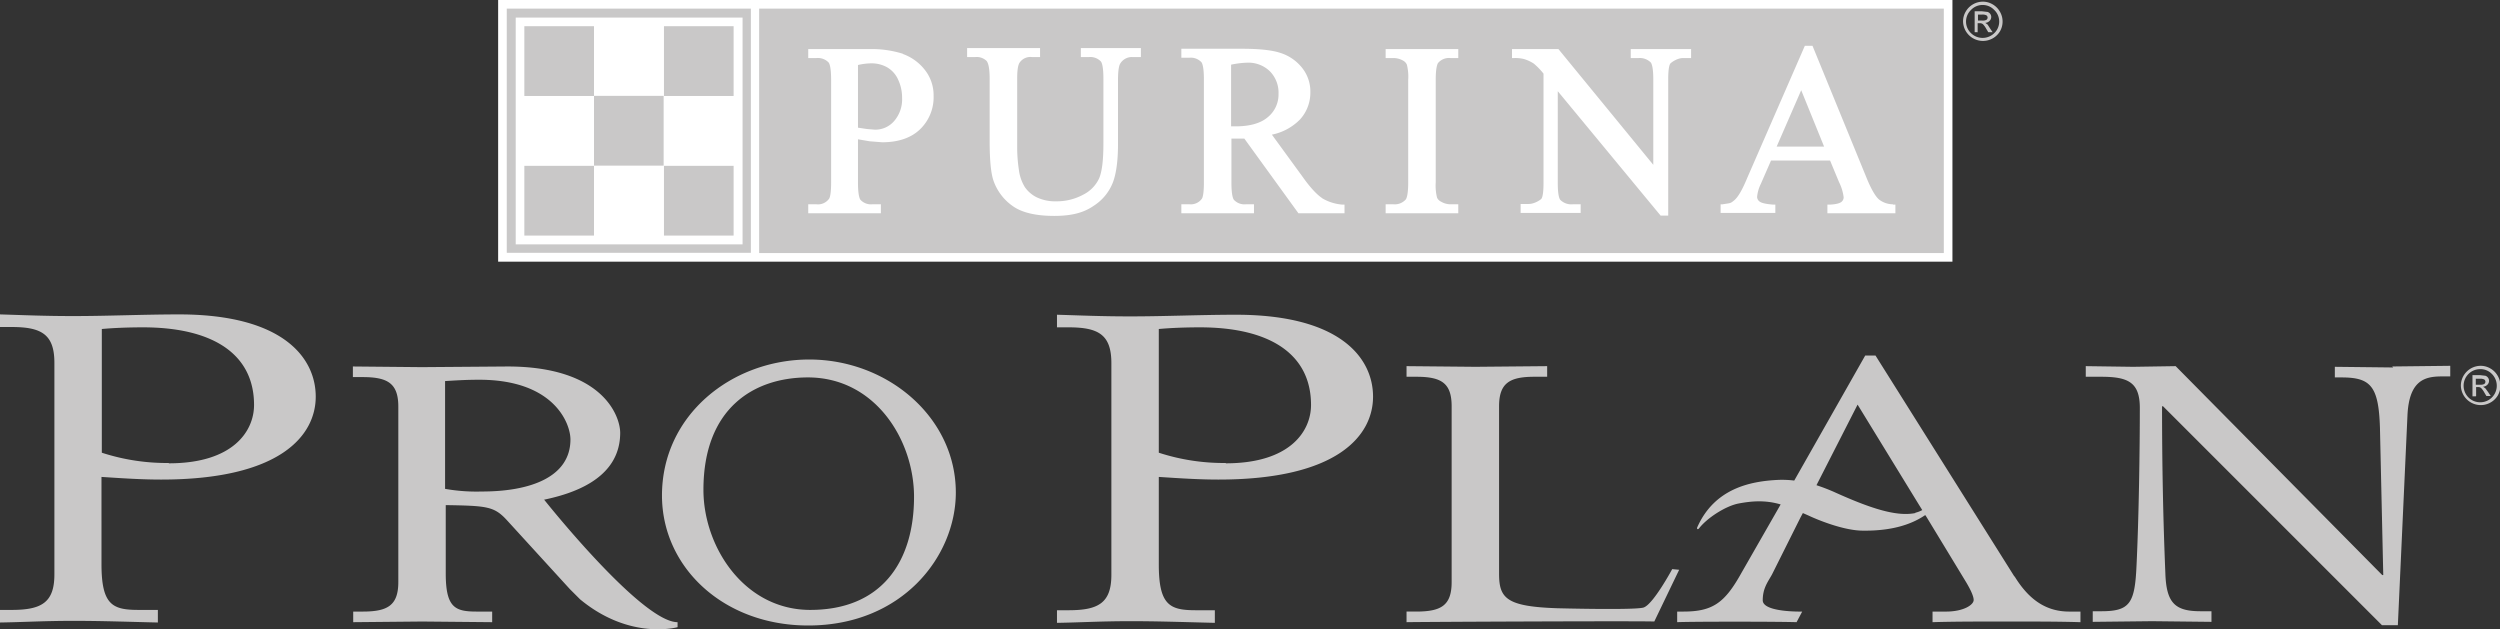 <svg xmlns="http://www.w3.org/2000/svg" viewBox="0 0 753.8 189.7"><rect x="0" y="0" width="753.8" height="189.7" fill="#333333" stroke="none"/><title>proplan</title><path d="M369.6,139.6a63.3,63.3,0,0,1-20.2-3.1V99.2c3.3-.3,7.6-0.5,12.4-0.5,21,0,33.5,8,33.5,23.4,0,7.9-6.3,17.6-25.7,17.6m3.1-44.8c-10.6,0-21.4.5-31.9,0.5-8.8,0-15.2-.3-22.1-0.5v3.8h3.5c9,0,12.9,2.2,12.9,10.8v63.8c0,8.5-3.9,10.7-12.9,10.7h-3.5v3.8c6.8-.1,13.3-0.5,22.1-0.5s16.8,0.3,25.5.5v-3.8h-5.7c-7.8,0-11.2-1.4-11.2-13.8V143.8c6.1,0.4,12,.8,18,0.8,36.1,0,46.6-13.4,46.6-25s-9.8-24.7-41.3-24.7m-128.4,89c-19.9,0-32.2-19-32.2-36.2,0-24.7,15.3-33.9,31.5-33.9,20.3,0,32,18.9,32,36,0,19.6-9.8,34.1-31.3,34.1M244,108.4c-23.3,0-44.4,16.7-44.4,41,0,21.6,18.5,39.2,44.1,39.2,28.4,0,44.5-20.9,44.5-40.1,0-22.7-20.6-40.1-44.2-40.1m-98.7,39.8a54.2,54.2,0,0,1-11.1-.8V114.9c3.3-.2,6.3-0.4,10.3-0.4,22.6,0,27.5,13.2,27.5,18,0,11.3-12,15.7-26.7,15.7m18.6,2.5c8.1-1.7,23.1-6,23.1-20.2,0-5-5.2-20-34-20l-25.8.2-20.8-.2v3.2h2.9c7.5,0,10.8,1.8,10.8,8.9v52.9c0,7.1-3.3,8.9-10.7,8.9h-2.9v3.2l20.8-.2,21.1,0.2v-3.2h-4.7c-6.5,0-9.3-1.2-9.3-11.5V152.3c12.5,0.2,14.6.4,18.4,4.5l19,20.8,3.1,3.1c15.1,12.5,29.4,8.4,29.4,8.4v-1.5c-10.9,0-40.2-36.9-40.2-36.9m340.1,20.9s-5.8,10.8-8.7,11.6-25.8.2-25.8,0.2c-15.5-.5-17.7-3-17.7-10.4V122.5c0-7.1,3.3-8.9,10.7-8.9h3.8v-3.2l-21.6.2-20.8-.2v3.2h2.9c7.5,0,10.7,1.8,10.7,8.9v53c0,7.1-3.2,8.9-10.7,8.9h-2.9v3.2c5.7-.1,69.6-0.4,74.7-0.2l7.5-15.6Zm217.4-60.8-17.6-.2v3.2h2c8.8,0,11.2,2.6,11.6,15.1l1,44.5h-0.3L656,110.4l-12.8.2-14.3-.2v3.2h4.6c8.1,0,11.7,1.6,11.7,9.4,0,12.6-.3,33.2-1,47.6-0.5,11.3-2,13.7-10.6,13.7h-2.6v3.2l17.9-.2,17.9,0.2v-3.2h-3.3c-7.7,0-10.3-2.5-10.6-11.4-0.7-16.8-1-33.5-1-50.4h0.3l66,66h4.8l2.9-63.3c0.5-10.5,5.2-11.7,10.3-11.7h2.6v-3.2l-17.5.2M577.5,154.7c-5.5,1.1-13-1.2-23.9-6.1a56.7,56.7,0,0,0-5.9-2.3l12.4-24.3,18.2,29.7,1.3,2.1a8.3,8.3,0,0,1-2.1.8m29.8,19.1-41.8-66.5h-3.1L541,144.9a30.1,30.1,0,0,0-4.9-.2c-8.4.4-19.1,2.6-24.3,14.2-0.3.6,0.1,0.9,0.5,0.4,2.6-3.3,8.2-6.8,12-7.5s7.9-1.1,12.6.3l-11.8,20.6c-5,9-8.6,11.7-17.5,11.7h-1.9v3.2c3.9-.2,30.3-0.2,36,0l1.7-3.2s-11.9.3-11.9-3.4,1.6-5.6,2.8-7.8l8.6-17.2,0.7-1.3,1.6,0.7c3.6,1.7,11.1,4.6,16.5,4.6,7.6,0.1,14-1.4,18.8-4.7l0.4,0.6,11.9,19.6c0.6,1,2.3,3.9,2.3,5.4s-3.1,3.5-8.3,3.5h-4.1v3.2c6-.2,13.8-0.2,22.5-0.2s15.9,0,22.1.2v-3.2h-3.4c-7.5,0-12.5-4.2-16.4-10.5M50.9,139.6a63.3,63.3,0,0,1-20.2-3.1V99.2c3.3-.3,7.6-0.5,12.4-0.5,21,0,33.5,8,33.5,23.4,0,7.9-6.3,17.6-25.7,17.6M54,94.8c-10.6,0-21.4.5-31.9,0.5C13.3,95.3,6.8,95,0,94.8v3.8H3.5c9,0,12.9,2.2,12.9,10.8v63.8c0,8.5-3.9,10.7-12.9,10.7H0v3.8c6.8-.1,13.3-0.5,22.1-0.5s16.8,0.3,25.5.5v-3.8H41.8c-7.8,0-11.2-1.4-11.2-13.8V143.8c6.1,0.4,12,.8,18,0.8,36.1,0,46.6-13.4,46.6-25S85.5,94.8,54,94.8" transform="translate(0)" fill="#c9c8c8"/><rect x="150.2" width="438.5" height="78.9" fill="#fff"/><rect x="152.8" y="2.6" width="73.6" height="73.63" fill="#c9c8c8"/><polygon points="586.1 76.3 228.9 76.3 228.9 2.6 586.1 2.6 586.1 76.3" fill="#c9c8c8"/><path d="M258.7,19.6a18.5,18.5,0,0,1,3.9-.5,9.6,9.6,0,0,1,4.9,1.2,8.1,8.1,0,0,1,3.3,3.7,12.8,12.8,0,0,1,1.2,5.5,10,10,0,0,1-2.4,7,7.5,7.5,0,0,1-5.8,2.6l-2.4-.2-2.7-.4V19.6Zm13.5-3.4a31.7,31.7,0,0,0-10.3-1.4H243.7v2.7h2.5a4.5,4.5,0,0,1,3.6,1.3c0.3,0.3.8,1.5,0.8,5.2V55.1c0,3.4-.4,4.5-0.6,4.8a4.1,4.1,0,0,1-3.8,1.7h-2.5v2.7h21.9V61.6H263a4.3,4.3,0,0,1-3.5-1.3c-0.3-.3-0.8-1.5-0.8-5.2V42l3.5,0.6,3.8,0.3c4.8,0,8.7-1.3,11.4-3.9a13.4,13.4,0,0,0,4.1-10.1,12.3,12.3,0,0,0-2.7-7.9,14.7,14.7,0,0,0-6.5-4.7" transform="translate(0)" fill="#fff"/><path d="M325.9,14.5v2.7h2.5a4.4,4.4,0,0,1,3.5,1.3c0.3,0.3.8,1.5,0.8,5.2V43.2c0,5-.4,8.5-1.3,10.6a10.4,10.4,0,0,1-4.8,4.9,16.6,16.6,0,0,1-8.1,2,12.9,12.9,0,0,1-5.9-1.2,9.5,9.5,0,0,1-3.6-3.1,13,13,0,0,1-1.8-5.3,45.3,45.3,0,0,1-.5-6.3V23.7c0-3.2.4-4.4,0.8-4.9a3.9,3.9,0,0,1,3.6-1.6h2.5V14.5H291.6v2.7h2.5a4.3,4.3,0,0,1,3.3,1.1c0.5,0.5,1,1.9,1,5.4V42.5c0,5.9.4,9.9,1.2,12.1a15.6,15.6,0,0,0,6,7.7c2.8,1.9,7,2.8,12.3,2.8s8.9-1,11.8-3a14.7,14.7,0,0,0,5.9-7.2c1-2.7,1.5-6.6,1.5-11.4V24.1c0-3.3.4-4.4,0.6-4.8a4.1,4.1,0,0,1,3.7-2.1H344V14.5H325.9" transform="translate(0)" fill="#fff"/><path d="M371.2,19.5a27.5,27.5,0,0,1,4.8-.6,9.3,9.3,0,0,1,6.9,2.6,9.2,9.2,0,0,1,2.6,6.8,8.8,8.8,0,0,1-3.2,7c-2.2,1.9-5.5,2.8-9.8,2.8h-1.3V19.5Zm27.4,40.2c-1.5-1-3.5-3.1-5.7-6.2l-9.4-12.9A16.4,16.4,0,0,0,392,36a12,12,0,0,0,3.1-8.2,11.4,11.4,0,0,0-2.7-7.6,13.6,13.6,0,0,0-6.5-4.3c-2.5-.8-6.3-1.2-11.5-1.2H356.2v2.7h2.5a4.4,4.4,0,0,1,3.5,1.3c0.3,0.3.8,1.5,0.8,5.2V55.1c0,3.4-.4,4.5-0.6,4.8a4.1,4.1,0,0,1-3.7,1.7h-2.5v2.7h21.9V61.6h-2.5a4.3,4.3,0,0,1-3.5-1.3c-0.3-.3-0.8-1.5-0.8-5.2V41.8h3.9l16.3,22.5h13.9V61.7h-0.6a14.1,14.1,0,0,1-6.1-1.9" transform="translate(0)" fill="#fff"/><path d="M417.8,14.8v2.7h2.4a6,6,0,0,1,2.9.8,2.5,2.5,0,0,1,1.1,1.2,14.8,14.8,0,0,1,.4,4.6V55.1c0,3.6-.5,4.7-0.7,5a4.4,4.4,0,0,1-3.7,1.5h-2.4v2.7h21.9V61.6h-2.4a5.7,5.7,0,0,1-2.8-.8,2.5,2.5,0,0,1-1.2-1.2,15,15,0,0,1-.4-4.6V24c0-3.6.5-4.7,0.7-5a4.3,4.3,0,0,1,3.7-1.5h2.4V14.8H417.8" transform="translate(0)" fill="#fff"/><path d="M509.8,14.8H491.7v2.7h2.4a4.7,4.7,0,0,1,3.6,1.3c0.3,0.3.8,1.5,0.8,5.1V49.7L469.9,14.8H455.9v2.7h0.7a10.7,10.7,0,0,1,2.9.3,11.3,11.3,0,0,1,3,1.4,20.9,20.9,0,0,1,2.9,3V55.2c0,3.4-.4,4.5-0.7,4.8s-2,1.5-3.8,1.5h-2.4v2.7h18.1V61.6h-2.4a4.7,4.7,0,0,1-3.7-1.3c-0.3-.3-0.8-1.4-0.8-5.1V27.5l31,37.5H503V23.9c0-3.4.4-4.5,0.7-4.8s2-1.6,3.8-1.6h2.4V14.8" transform="translate(0)" fill="#fff"/><path d="M543.1,27.2l6.9,17H535.7Zm27.6,34.4a6.9,6.9,0,0,1-4.2-1.5c-1-.9-2.2-2.9-3.5-6L546.5,13.8h-2.3L526.8,53.7c-1.4,3.4-2.7,5.7-3.9,6.7s-1.1.8-3.5,1.2h-0.6v2.6h16.5V61.7h-0.6c-2.7-.2-3.7-0.6-4.1-0.9a1.8,1.8,0,0,1-.8-1.4,11.1,11.1,0,0,1,1.1-3.9l3.1-7.1h17.8l2.7,6.5a14.1,14.1,0,0,1,1.4,4.6,1.8,1.8,0,0,1-.7,1.4c-0.4.3-1.3,0.7-3.5,0.8h-0.7v2.6h20.5V61.7h-0.7" transform="translate(0)" fill="#fff"/><rect x="155.5" y="5.3" width="68.4" height="68.38" fill="#fff"/><rect x="158.1" y="50" width="21" height="21.03" fill="#c9c8c8"/><rect x="200.2" y="50" width="21" height="21.03" fill="#c9c8c8"/><rect x="179.1" y="28.9" width="21" height="21.04" fill="#c9c8c8"/><rect x="158.1" y="7.9" width="21" height="21.04" fill="#c9c8c8"/><rect x="200.2" y="7.9" width="21" height="21.04" fill="#c9c8c8"/><path d="M596.4,4.2V6.2h1.3a2.3,2.3,0,0,0,1.2-.2,0.8,0.8,0,0,0,.4-0.7,0.8,0.8,0,0,0-.4-0.7,2.7,2.7,0,0,0-1.3-.2h-1.2Zm0,5.5h-1V3.4h2.2l1.7,0.2a1.6,1.6,0,0,1,.8.6,1.6,1.6,0,0,1,.3.9,1.7,1.7,0,0,1-.5,1.2,2,2,0,0,1-1.3.6l0.7,0.5L600,8.5l0.8,1.2h-1.3l-0.6-1a6.3,6.3,0,0,0-1-1.4,1.4,1.4,0,0,0-1-.3h-0.6V9.8Zm1.4-8.2a4.8,4.8,0,0,0-3.5,1.5,4.8,4.8,0,0,0-1.5,3.5,4.8,4.8,0,0,0,1.5,3.5,5,5,0,0,0,7,0,4.8,4.8,0,0,0,1.5-3.5,4.8,4.8,0,0,0-1.5-3.5,4.8,4.8,0,0,0-3.5-1.5m0-1a5.8,5.8,0,0,1,3,.8,5.9,5.9,0,0,1,2.2,2.2,5.9,5.9,0,0,1,0,6,6,6,0,0,1-11.1-3,5.8,5.8,0,0,1,.8-3,6,6,0,0,1,5.2-3" transform="translate(0)" fill="#c9c8c8"/><path d="M746.5,114V116h1.3a2.3,2.3,0,0,0,1.2-.2,0.8,0.8,0,0,0,.4-0.7,0.8,0.8,0,0,0-.4-0.7,2.7,2.7,0,0,0-1.3-.2h-1.2Zm0,5.5h-1v-6.4h2.2l1.7,0.2a1.6,1.6,0,0,1,.8.6,1.6,1.6,0,0,1,.3.9,1.7,1.7,0,0,1-.5,1.2,2,2,0,0,1-1.3.6l0.7,0.5,0.8,1.1,0.8,1.2h-1.3l-0.6-1a6.2,6.2,0,0,0-1-1.4,1.4,1.4,0,0,0-.9-0.3h-0.6v2.7Zm1.4-8.2a5,5,0,1,0,3.5,1.5,4.8,4.8,0,0,0-3.5-1.5m0-1a5.8,5.8,0,0,1,3,.8,5.9,5.9,0,0,1,2.2,2.2,5.9,5.9,0,0,1,0,6,6,6,0,0,1-11.1-3,6,6,0,0,1,6-6" transform="translate(0)" fill="#c9c8c8"/></svg>